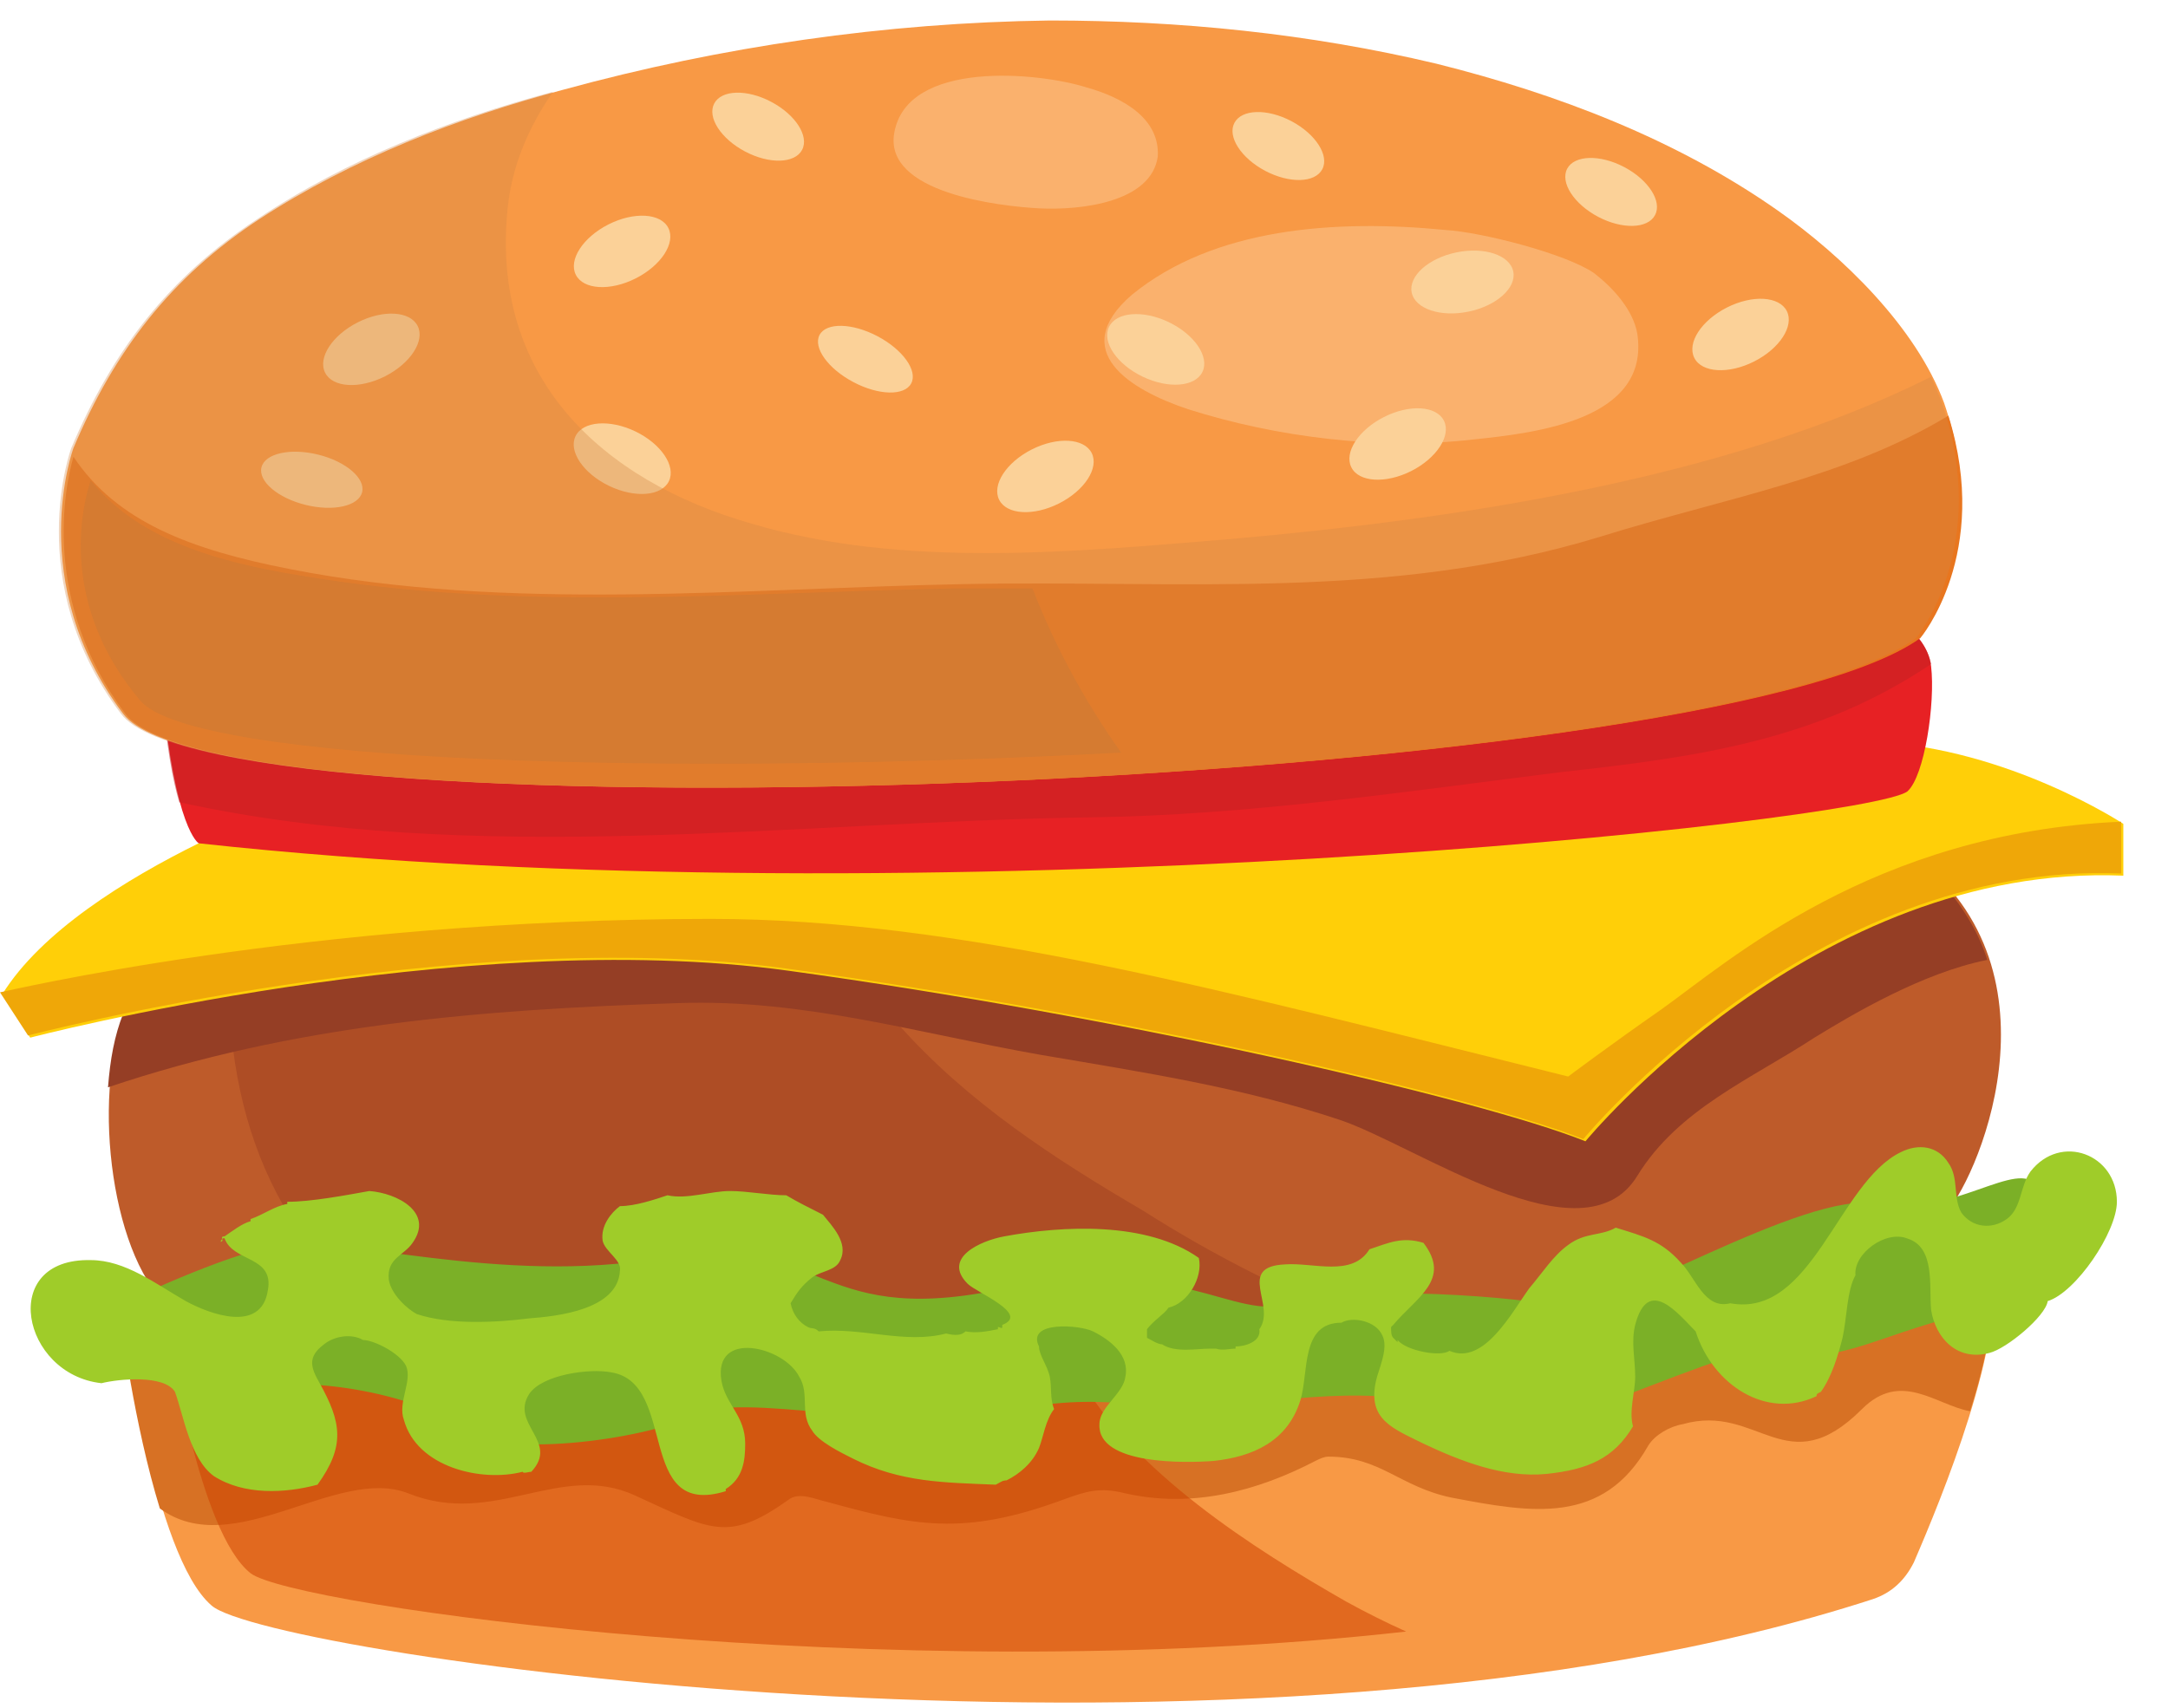 <svg width="33" height="26" viewBox="0 0 33 26" fill="none" xmlns="http://www.w3.org/2000/svg">
<path d="M1.874 20.105C1.874 20.105 2.334 23.689 3.222 24.445C4.077 25.201 19.103 27.404 28.506 24.347C28.802 24.248 28.999 24.051 29.131 23.788C29.558 22.801 30.545 20.401 30.315 19.25C30.019 17.771 24.002 22.571 1.874 20.105Z" fill="#F89945"/>
<path d="M6.214 22.736C7.529 23.262 8.516 22.242 9.666 22.768C10.817 23.294 11.08 23.492 12.001 22.834C12.165 22.703 12.428 22.834 12.593 22.867C13.908 23.229 14.664 23.393 16.177 22.834C16.538 22.703 16.735 22.637 17.13 22.736C18.149 22.966 19.136 22.703 20.023 22.242C20.089 22.209 20.155 22.177 20.221 22.177C21.01 22.177 21.306 22.637 22.095 22.801C23.311 23.032 24.396 23.229 25.087 22.012C25.185 21.848 25.416 21.716 25.613 21.683C26.764 21.355 27.191 22.604 28.342 21.453C28.934 20.861 29.46 21.387 29.986 21.486C30.249 20.664 30.413 19.809 30.282 19.25C29.986 17.804 23.936 22.604 1.841 20.105C1.841 20.105 2.038 21.683 2.433 22.966C3.551 23.788 5.129 22.308 6.214 22.736Z" fill="#D77124"/>
<path opacity="0.55" d="M20.484 24.38C19.103 23.59 17.229 22.407 16.407 20.927C12.856 21.059 8.318 20.993 2.597 20.401C2.597 20.401 3.025 23.327 3.814 23.952C4.439 24.445 13.48 25.727 21.404 24.84C21.108 24.708 20.78 24.544 20.484 24.38Z" fill="#CD4200"/>
<path d="M14.138 12.806C14.138 12.806 2.433 14.154 1.907 15.436C1.381 16.719 1.71 19.25 2.63 19.941C3.551 20.631 15.387 20.598 17.327 20.73C24.758 21.223 29.23 18.56 29.526 18.527C29.821 18.494 31.465 15.338 29.526 13.365C27.717 11.524 16.308 12.938 14.138 12.806Z" fill="#BE5B2A"/>
<path d="M17.393 18.428C16.045 17.639 14.73 16.784 13.678 15.601C12.987 14.845 12.461 13.924 11.902 13.069C9.469 13.398 5.655 13.957 3.485 14.614C3.419 17.113 4.274 19.152 6.411 20.5C10.324 20.796 16.012 20.894 17.294 20.697C17.853 20.598 19.169 20.401 20.681 20.105C19.596 19.678 18.478 19.119 17.393 18.428Z" fill="#AE4D25"/>
<path d="M10.324 15.272C12.231 15.206 13.974 15.732 15.848 16.061C17.393 16.324 18.905 16.554 20.385 17.047C21.569 17.442 24.1 19.25 24.922 17.902C25.547 16.883 26.665 16.423 27.618 15.798C28.21 15.436 29.262 14.812 30.249 14.614C30.117 14.187 29.854 13.759 29.493 13.365C27.684 11.524 16.275 12.938 14.105 12.806C14.105 12.806 2.4 14.154 1.874 15.436C1.743 15.765 1.677 16.127 1.644 16.554C4.472 15.601 7.299 15.371 10.324 15.272Z" fill="#953E25"/>
<path d="M1.874 19.842C1.874 19.842 3.354 19.119 4.241 18.954C5.129 18.79 7.628 19.579 10.061 19.152C12.494 18.724 12.363 20.204 15.157 19.645C17.985 19.053 18.741 20.138 19.662 19.842C20.582 19.546 23.246 19.744 23.805 19.908C24.396 20.04 27.487 18.1 28.572 18.33C29.69 18.56 30.742 17.606 31.005 18.067C31.268 18.527 31.728 19.579 30.183 19.941C28.638 20.27 27.947 20.829 27.257 20.533C26.566 20.237 22.851 22.341 22.358 21.716C21.865 21.125 20.287 21.19 18.905 21.387C17.525 21.585 16.998 21.125 15.322 21.486C13.645 21.848 11.278 21.157 10.554 21.552C9.831 21.914 7.529 22.242 6.97 21.716C6.379 21.223 4.439 20.894 3.946 21.19C3.452 21.453 1.973 20.204 1.874 19.842Z" fill="#7BB027"/>
<path d="M3.387 18.889C3.387 18.856 3.354 18.823 3.419 18.823C3.518 18.757 3.683 18.626 3.814 18.593V18.56C4.011 18.494 4.176 18.363 4.373 18.33V18.297C4.735 18.297 5.261 18.198 5.622 18.133C6.05 18.165 6.609 18.461 6.28 18.922C6.148 19.119 5.885 19.152 5.918 19.48C5.951 19.711 6.214 19.941 6.346 20.007C6.839 20.171 7.529 20.138 8.055 20.072C8.483 20.04 9.403 19.941 9.436 19.349C9.469 19.185 9.206 19.053 9.173 18.889C9.14 18.659 9.305 18.461 9.436 18.363C9.667 18.363 9.962 18.264 10.16 18.198C10.456 18.264 10.817 18.133 11.113 18.133C11.376 18.133 11.705 18.198 11.968 18.198C12.133 18.297 12.33 18.395 12.527 18.494C12.659 18.659 12.922 18.922 12.79 19.185C12.724 19.349 12.494 19.349 12.363 19.448C12.198 19.579 12.132 19.678 12.034 19.842C12.067 20.007 12.165 20.138 12.297 20.204C12.363 20.237 12.396 20.204 12.461 20.27C13.119 20.204 13.776 20.467 14.401 20.302C14.533 20.335 14.631 20.335 14.697 20.27C14.861 20.302 15.026 20.27 15.19 20.237V20.204C15.223 20.204 15.256 20.237 15.256 20.204C15.256 20.171 15.256 20.171 15.256 20.171C15.683 20.007 14.861 19.678 14.73 19.546C14.335 19.152 14.927 18.889 15.289 18.823C16.177 18.659 17.459 18.593 18.248 19.152C18.314 19.448 18.084 19.842 17.788 19.908C17.722 20.007 17.558 20.105 17.459 20.237C17.459 20.27 17.459 20.335 17.459 20.368C17.525 20.401 17.623 20.467 17.689 20.467C17.886 20.598 18.215 20.533 18.412 20.533C18.445 20.533 18.511 20.533 18.511 20.533C18.61 20.566 18.708 20.533 18.807 20.533V20.5C18.938 20.5 19.201 20.434 19.169 20.237C19.432 19.875 18.807 19.283 19.563 19.25C19.991 19.218 20.582 19.448 20.845 19.02C21.141 18.922 21.339 18.823 21.667 18.922C22.095 19.48 21.569 19.744 21.207 20.171L21.174 20.204C21.174 20.27 21.174 20.335 21.207 20.368C21.24 20.401 21.24 20.401 21.273 20.434V20.401C21.404 20.566 21.93 20.664 22.062 20.566C22.588 20.796 23.015 19.974 23.279 19.612C23.476 19.382 23.64 19.119 23.87 18.954C24.133 18.757 24.363 18.823 24.594 18.691C25.021 18.823 25.284 18.889 25.58 19.218C25.81 19.448 25.942 19.941 26.336 19.842C27.586 20.072 27.98 18.001 28.934 17.541C29.197 17.409 29.493 17.442 29.657 17.705C29.821 17.935 29.723 18.231 29.854 18.461C30.019 18.691 30.315 18.724 30.545 18.56C30.775 18.395 30.742 18.067 30.906 17.837C31.367 17.245 32.222 17.573 32.222 18.297C32.222 18.757 31.597 19.678 31.169 19.809C31.137 20.04 30.545 20.533 30.282 20.598C29.788 20.73 29.46 20.368 29.394 19.941C29.361 19.579 29.46 18.987 29.032 18.856C28.703 18.724 28.21 19.086 28.243 19.415C28.112 19.645 28.112 20.072 28.046 20.368C27.98 20.631 27.882 20.96 27.717 21.19C27.651 21.223 27.651 21.223 27.651 21.256C26.895 21.618 26.073 21.092 25.81 20.27C25.547 20.007 25.087 19.415 24.89 20.171C24.824 20.434 24.89 20.697 24.89 20.96C24.89 21.19 24.791 21.486 24.857 21.716C24.561 22.209 24.166 22.374 23.541 22.44C22.884 22.505 22.226 22.242 21.667 21.979C21.207 21.749 20.812 21.618 20.944 21.026C20.977 20.861 21.141 20.533 21.043 20.335C20.944 20.105 20.582 20.04 20.418 20.138C19.793 20.138 19.925 20.894 19.793 21.322C19.596 21.947 19.07 22.177 18.478 22.242C18.051 22.275 16.703 22.308 16.735 21.683C16.735 21.42 17.097 21.223 17.13 20.96C17.196 20.631 16.9 20.401 16.637 20.27C16.44 20.171 15.618 20.105 15.815 20.5C15.815 20.631 15.946 20.796 15.979 20.96C16.012 21.125 15.979 21.289 16.045 21.453C15.914 21.618 15.881 21.881 15.815 22.045C15.716 22.275 15.519 22.44 15.322 22.538C15.256 22.538 15.223 22.571 15.157 22.604C14.368 22.571 13.711 22.571 12.987 22.209C12.79 22.111 12.461 21.947 12.363 21.782C12.165 21.519 12.33 21.223 12.165 20.96C11.935 20.5 10.85 20.237 10.982 21.026C11.047 21.387 11.343 21.552 11.343 21.979C11.343 22.242 11.31 22.505 11.047 22.67V22.703C9.667 23.13 10.324 21.059 9.305 20.894C8.976 20.829 8.253 20.927 8.055 21.223C7.76 21.683 8.516 21.947 8.088 22.407C8.055 22.407 7.957 22.44 7.957 22.407C7.332 22.571 6.346 22.341 6.148 21.618C6.05 21.355 6.28 21.026 6.181 20.796C6.083 20.598 5.688 20.401 5.524 20.401C5.359 20.302 5.096 20.335 4.932 20.467C4.669 20.664 4.735 20.829 4.866 21.059C5.195 21.651 5.261 22.012 4.833 22.604C4.34 22.736 3.715 22.768 3.255 22.473C2.893 22.209 2.795 21.552 2.663 21.19C2.499 20.927 1.808 20.993 1.545 21.059C0.329 20.927 -0.033 19.152 1.381 19.185C1.907 19.185 2.367 19.546 2.828 19.809C3.189 20.007 3.978 20.302 4.077 19.645C4.176 19.119 3.551 19.218 3.419 18.856C3.387 18.823 3.321 18.954 3.387 18.889Z" fill="#9FCC29"/>
<path d="M5.162 11.951C5.162 11.951 1.216 13.233 0.033 15.14L0.46 15.798C0.46 15.798 7.003 14.088 12.001 14.779C17.031 15.469 22.489 16.719 24.133 17.376C24.133 17.376 27.618 13.135 32.32 13.332V12.543C32.32 12.543 30.578 11.392 28.539 11.294C26.501 11.162 12.921 13.201 5.162 11.951Z" fill="#FFCF08"/>
<path d="M25.284 15.371C24.528 15.897 23.87 16.39 23.87 16.39C18.577 15.075 14.598 13.99 10.817 13.99C4.669 13.99 0.033 15.108 0 15.108L0.427 15.765C0.427 15.765 6.97 14.056 11.968 14.746C16.998 15.436 22.456 16.686 24.1 17.343C24.1 17.343 27.586 13.102 32.287 13.299V12.51C28.506 12.675 26.303 14.647 25.284 15.371Z" fill="#EFA708"/>
<path d="M28.638 9.288C28.638 9.288 29.328 9.584 29.394 10.143C29.46 10.702 29.295 11.82 29.032 12.05C28.408 12.51 14.171 14.055 3.025 12.839C3.025 12.839 2.663 12.642 2.466 10.505C2.466 10.505 5.721 11.721 17.36 11.261C26.566 10.932 28.638 9.288 28.638 9.288Z" fill="#E72124"/>
<path opacity="0.55" d="M16.604 12.444C19.004 12.412 21.404 12.05 23.772 11.754C25.876 11.524 27.684 11.261 29.394 10.11C29.295 9.584 28.638 9.288 28.638 9.288C28.638 9.288 26.566 10.932 17.36 11.294C5.721 11.721 2.466 10.537 2.466 10.537C2.532 11.359 2.63 11.885 2.729 12.214C7.233 13.201 12.034 12.51 16.604 12.444Z" fill="#C42124"/>
<path d="M15.979 0.312C13.48 0.345 10.982 0.707 8.581 1.364C6.97 1.792 5.359 2.416 3.946 3.337C2.597 4.225 1.743 5.342 1.118 6.822C1.118 6.822 0.362 8.861 1.874 10.866C3.354 12.872 26.007 12.017 29.197 9.715C29.197 9.715 30.348 8.334 29.591 6.132C29.164 4.981 28.046 3.896 27.06 3.205C25.514 2.12 23.706 1.43 21.865 0.97C19.925 0.509 17.952 0.312 15.979 0.312Z" fill="#F89945"/>
<path d="M24.363 8.17C21.141 9.156 17.985 8.828 14.664 8.893C11.278 8.959 7.76 9.321 4.406 8.663C2.893 8.367 1.776 7.94 1.118 6.954C0.986 7.414 0.625 9.156 1.907 10.866C3.387 12.872 26.04 12.017 29.23 9.715C29.23 9.715 30.315 8.433 29.657 6.329C28.079 7.282 26.27 7.578 24.363 8.17Z" fill="#E8761F"/>
<path opacity="0.32" d="M16.538 1.331C15.815 1.101 13.809 0.904 13.612 2.022C13.448 2.942 15.223 3.14 15.815 3.172C16.473 3.205 17.525 3.074 17.623 2.383C17.656 1.824 17.13 1.496 16.538 1.331Z" fill="#FDE5C1"/>
<path opacity="0.32" d="M21.996 3.501C20.319 3.337 18.478 3.468 17.229 4.488C16.242 5.342 17.196 5.934 18.084 6.23C19.432 6.658 21.01 6.855 22.424 6.691C23.377 6.592 25.12 6.395 24.922 5.079C24.857 4.718 24.561 4.389 24.265 4.159C23.837 3.863 22.555 3.534 21.996 3.501Z" fill="#FDE5C1"/>
<path d="M9.677 4.238C10.066 4.041 10.288 3.698 10.173 3.471C10.059 3.244 9.65 3.22 9.261 3.417C8.873 3.614 8.65 3.957 8.765 4.184C8.88 4.411 9.288 4.435 9.677 4.238Z" fill="#FBD198"/>
<path d="M16.121 7.664C16.51 7.467 16.732 7.124 16.617 6.897C16.502 6.67 16.094 6.646 15.705 6.843C15.316 7.04 15.094 7.383 15.209 7.61C15.324 7.837 15.732 7.861 16.121 7.664Z" fill="#FBD198"/>
<path d="M21.482 7.171C21.87 6.974 22.093 6.63 21.978 6.404C21.863 6.177 21.455 6.152 21.066 6.349C20.677 6.546 20.455 6.89 20.57 7.116C20.684 7.343 21.093 7.367 21.482 7.171Z" fill="#FBD198"/>
<path d="M5.861 5.729C6.249 5.532 6.472 5.189 6.357 4.962C6.242 4.735 5.834 4.711 5.445 4.908C5.056 5.105 4.834 5.448 4.949 5.675C5.064 5.902 5.472 5.926 5.861 5.729Z" fill="#FBD198"/>
<path d="M26.701 5.503C27.09 5.306 27.312 4.963 27.198 4.736C27.083 4.509 26.675 4.485 26.286 4.682C25.897 4.879 25.675 5.222 25.79 5.449C25.904 5.676 26.313 5.7 26.701 5.503Z" fill="#FBD198"/>
<path d="M18.303 5.662C18.413 5.433 18.184 5.094 17.791 4.905C17.398 4.716 16.991 4.748 16.881 4.977C16.77 5.207 16.999 5.545 17.392 5.734C17.785 5.923 18.192 5.891 18.303 5.662Z" fill="#FBD198"/>
<path d="M22.354 4.744C22.781 4.656 23.085 4.382 23.034 4.133C22.982 3.884 22.594 3.754 22.168 3.843C21.741 3.931 21.437 4.205 21.488 4.454C21.54 4.703 21.928 4.833 22.354 4.744Z" fill="#FBD198"/>
<path d="M10.182 7.325C10.292 7.096 10.063 6.757 9.671 6.568C9.278 6.38 8.87 6.412 8.76 6.641C8.65 6.87 8.879 7.209 9.272 7.398C9.664 7.587 10.072 7.554 10.182 7.325Z" fill="#FBD198"/>
<path d="M13.87 5.837C13.972 5.644 13.743 5.323 13.357 5.119C12.972 4.916 12.577 4.907 12.475 5.099C12.373 5.292 12.603 5.613 12.989 5.817C13.374 6.021 13.769 6.03 13.87 5.837Z" fill="#FBD198"/>
<path d="M5.512 7.493C5.564 7.282 5.264 7.025 4.841 6.921C4.417 6.817 4.032 6.904 3.98 7.115C3.928 7.327 4.229 7.583 4.652 7.687C5.075 7.792 5.46 7.705 5.512 7.493Z" fill="#FBD198"/>
<path d="M20.127 2.577C20.237 2.368 20.027 2.041 19.658 1.845C19.289 1.65 18.9 1.661 18.79 1.87C18.679 2.078 18.889 2.406 19.258 2.601C19.628 2.796 20.016 2.786 20.127 2.577Z" fill="#FBD198"/>
<path d="M25.192 3.275C25.303 3.067 25.093 2.739 24.724 2.544C24.354 2.349 23.966 2.36 23.855 2.568C23.745 2.777 23.955 3.104 24.324 3.3C24.693 3.495 25.082 3.484 25.192 3.275Z" fill="#FBD198"/>
<path d="M12.209 2.282C12.319 2.073 12.109 1.746 11.74 1.551C11.371 1.355 10.982 1.366 10.872 1.575C10.761 1.784 10.971 2.111 11.34 2.306C11.71 2.502 12.098 2.491 12.209 2.282Z" fill="#FBD198"/>
<path opacity="0.35" d="M29.394 5.737C26.238 7.315 22.095 7.907 18.774 8.203C16.374 8.4 13.776 8.663 11.442 7.973C9.14 7.315 7.464 5.737 7.727 3.172C7.792 2.515 8.055 1.923 8.417 1.397C6.839 1.824 5.293 2.416 3.913 3.337C2.565 4.225 1.71 5.342 1.085 6.822C1.085 6.822 0.329 8.861 1.841 10.866C3.321 12.872 25.974 12.017 29.164 9.715C29.164 9.715 30.314 8.334 29.558 6.132C29.525 6.033 29.46 5.901 29.394 5.737Z" fill="#D48745"/>
<path opacity="0.32" d="M15.716 8.959C15.322 8.959 14.894 8.959 14.5 8.959C11.212 9.025 7.825 9.321 4.57 8.762C3.124 8.532 2.039 8.137 1.381 7.315C1.249 7.71 0.888 9.189 2.137 10.669C2.959 11.622 10.291 11.82 17.064 11.458C16.505 10.669 16.045 9.814 15.716 8.959Z" fill="#BA773D"/>
</svg>
